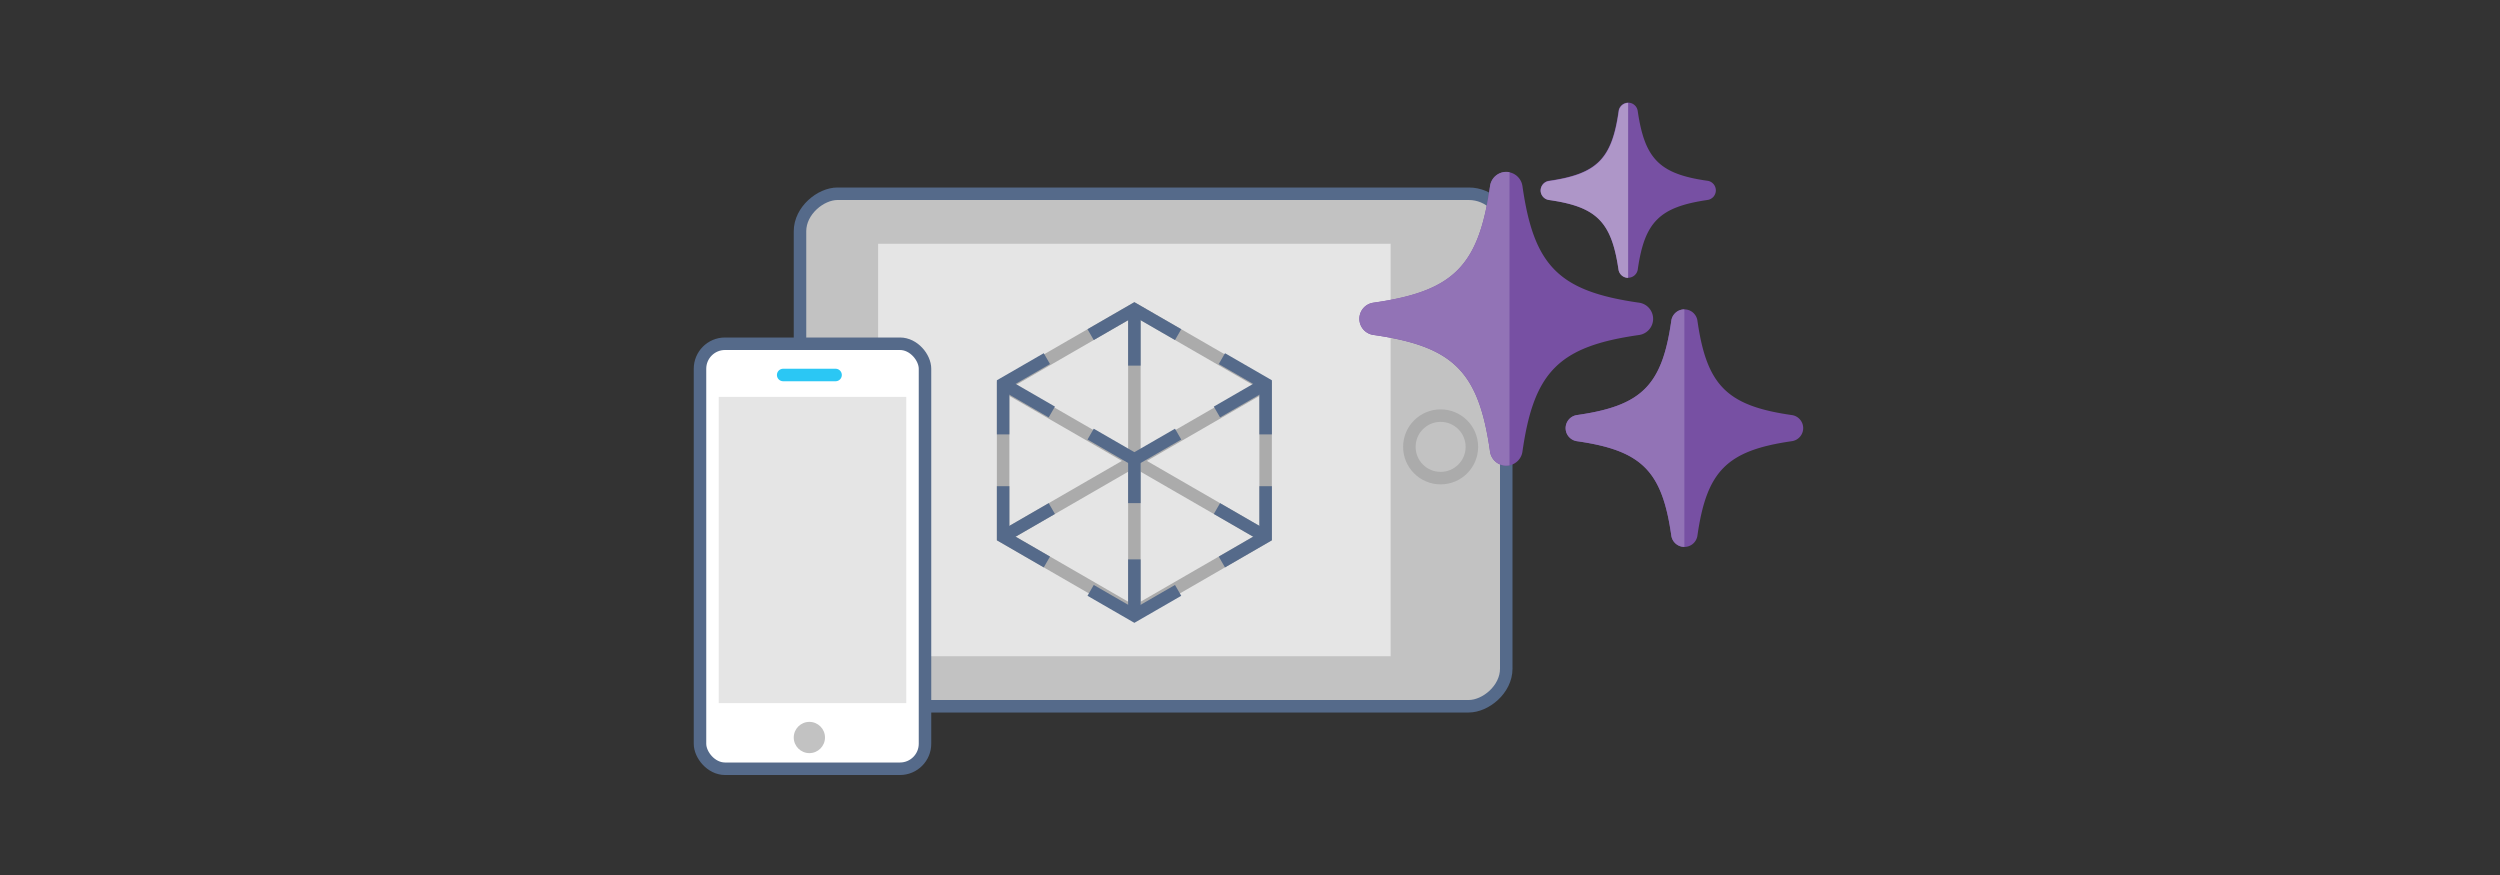 <svg xmlns="http://www.w3.org/2000/svg" viewBox="0 0 400 140">
  <rect x="0" y="0" width="400" height="140" fill="#333333" stroke="none"/>
  <defs>
    <style>
      .cls-1, .cls-10, .cls-4 {
        fill: #c2c2c2;
      }

      .cls-1, .cls-12, .cls-5 {
        stroke: #556a8a;
      }

      .cls-1, .cls-11, .cls-12, .cls-4, .cls-5 {
        stroke-miterlimit: 10;
        stroke-width: 2px;
      }

      .cls-2 {
        fill: #e5e5e5;
      }

      .cls-3 {
        fill: #556a8a;
      }

      .cls-11, .cls-4 {
        stroke: #ababab;
      }

      .cls-5 {
        fill: #fff;
      }

      .cls-6 {
        fill: #2bc7f4;
      }

      .cls-7 {
        fill: #7750a3;
      }

      .cls-8 {
        fill: #9273b6;
      }

      .cls-9 {
        fill: #ae96c8;
      }

      .cls-11, .cls-12 {
        fill: none;
      }
    </style>
  </defs>
  <title>xamarin-ios-fundamentals</title>
  <g id="ICONS">
    <g>
      <g>
        <g>
          <rect class="cls-1" x="143.5" y="15.5" width="82" height="113" rx="6" ry="6" transform="translate(112.5 256.5) rotate(-90)"/>
          <rect class="cls-2" x="140.5" y="39" width="82" height="66"/>
        </g>
        <circle class="cls-3" cx="134.5" cy="71.5" r="2"/>
        <circle class="cls-4" cx="230.5" cy="71.5" r="5"/>
      </g>
      <g>
        <rect class="cls-5" x="112" y="55" width="36" height="68" rx="4" ry="4"/>
        <rect class="cls-2" x="115" y="63.5" width="30" height="49"/>
        <path class="cls-6" d="M133.69,61h-8.38a1,1,0,0,1,0-2h8.38a1,1,0,0,1,0,2Z"/>
      </g>
      <g>
        <path class="cls-7" d="M217.5,51a2.61,2.61,0,0,0,2.25,2.59c12.83,1.83,16.84,5.85,18.66,18.67A2.61,2.61,0,0,0,241,74.5a2.85,2.85,0,0,0,.52-.05,2.61,2.61,0,0,0,2.07-2.18c1.83-12.83,5.84-16.85,18.66-18.67a2.61,2.61,0,0,0,0-5.17c-12.83-1.83-16.84-5.85-18.66-18.67a2.64,2.64,0,0,0-2.07-2.19,2.85,2.85,0,0,0-.52-.05,2.62,2.62,0,0,0-2.59,2.25c-1.83,12.83-5.84,16.85-18.66,18.67A2.6,2.6,0,0,0,217.5,51Z"/>
        <path class="cls-8" d="M217.5,51a2.61,2.61,0,0,0,2.25,2.59c12.83,1.83,16.84,5.85,18.66,18.67A2.61,2.61,0,0,0,241,74.5a2.85,2.85,0,0,0,.52-.05V27.55a2.85,2.85,0,0,0-.52-.05,2.62,2.62,0,0,0-2.59,2.25c-1.83,12.83-5.84,16.85-18.66,18.67A2.6,2.6,0,0,0,217.5,51Z"/>
      </g>
      <g>
        <path class="cls-7" d="M250.5,68.5a2.11,2.11,0,0,0,1.81,2.09c10.37,1.49,13.62,4.73,15.1,15.1a2.11,2.11,0,0,0,4.18,0c1.48-10.37,4.73-13.61,15.1-15.1a2.11,2.11,0,0,0,0-4.18c-10.37-1.48-13.62-4.72-15.1-15.09a2.11,2.11,0,0,0-4.18,0c-1.48,10.37-4.73,13.61-15.1,15.09A2.12,2.12,0,0,0,250.5,68.5Z"/>
        <path class="cls-8" d="M250.5,68.5a2.11,2.11,0,0,0,1.81,2.09c10.37,1.49,13.62,4.73,15.1,15.1a2.11,2.11,0,0,0,2.09,1.81v-38a2.12,2.12,0,0,0-2.09,1.82c-1.48,10.37-4.73,13.61-15.1,15.09A2.12,2.12,0,0,0,250.5,68.5Z"/>
      </g>
      <g>
        <path class="cls-7" d="M246.5,30.5A1.55,1.55,0,0,0,247.84,32c7.64,1.09,10,3.49,11.12,11.13a1.56,1.56,0,0,0,3.08,0c1.09-7.64,3.48-10,11.12-11.13a1.55,1.55,0,0,0,0-3.08c-7.64-1.09-10-3.48-11.12-11.12a1.55,1.55,0,0,0-3.08,0c-1.09,7.64-3.48,10-11.12,11.12A1.56,1.56,0,0,0,246.5,30.5Z"/>
        <path class="cls-9" d="M246.5,30.5A1.55,1.55,0,0,0,247.84,32c7.64,1.09,10,3.49,11.12,11.13a1.56,1.56,0,0,0,1.54,1.33v-28A1.56,1.56,0,0,0,259,17.84c-1.09,7.64-3.48,10-11.12,11.12A1.56,1.56,0,0,0,246.5,30.5Z"/>
      </g>
      <circle class="cls-10" cx="129.5" cy="118" r="2.5"/>
      <g>
        <polygon class="cls-11" points="160.5 61.62 181.5 49.5 202.5 61.62 202.5 85.87 181.5 98 160.5 85.87 160.5 61.62"/>
        <line class="cls-11" x1="181.5" y1="49.5" x2="181.5" y2="97.5"/>
        <line class="cls-11" x1="160.5" y1="85.87" x2="202.5" y2="61.62"/>
        <line class="cls-11" x1="202.5" y1="85.87" x2="160.5" y2="61.62"/>
      </g>
      <g>
        <polyline class="cls-12" points="174.5 53.54 181.5 49.5 188.5 53.54"/>
        <line class="cls-12" x1="181.5" y1="49.5" x2="181.5" y2="58.5"/>
      </g>
      <polyline class="cls-12" points="174.5 69.46 181.5 73.5 188.5 69.46"/>
      <g>
        <polyline class="cls-12" points="174.5 94.46 181.5 98.5 188.5 94.46"/>
        <line class="cls-12" x1="181.5" y1="98.5" x2="181.5" y2="89.5"/>
      </g>
      <g>
        <polyline class="cls-12" points="167.5 89.92 160.5 85.87 160.5 77.79"/>
        <line class="cls-12" x1="160.5" y1="85.87" x2="168.29" y2="81.37"/>
      </g>
      <g>
        <polyline class="cls-12" points="195.5 89.92 202.5 85.87 202.5 77.79"/>
        <line class="cls-12" x1="202.5" y1="85.87" x2="194.71" y2="81.37"/>
      </g>
      <g>
        <polyline class="cls-12" points="167.5 57.38 160.5 61.42 160.5 69.5"/>
        <line class="cls-12" x1="160.5" y1="61.42" x2="168.29" y2="65.92"/>
      </g>
      <g>
        <polyline class="cls-12" points="195.5 57.38 202.5 61.42 202.5 69.5"/>
        <line class="cls-12" x1="202.5" y1="61.42" x2="194.71" y2="65.92"/>
      </g>
      <line class="cls-12" x1="181.5" y1="73.5" x2="181.5" y2="80.5"/>
    </g>
  </g>
</svg>
